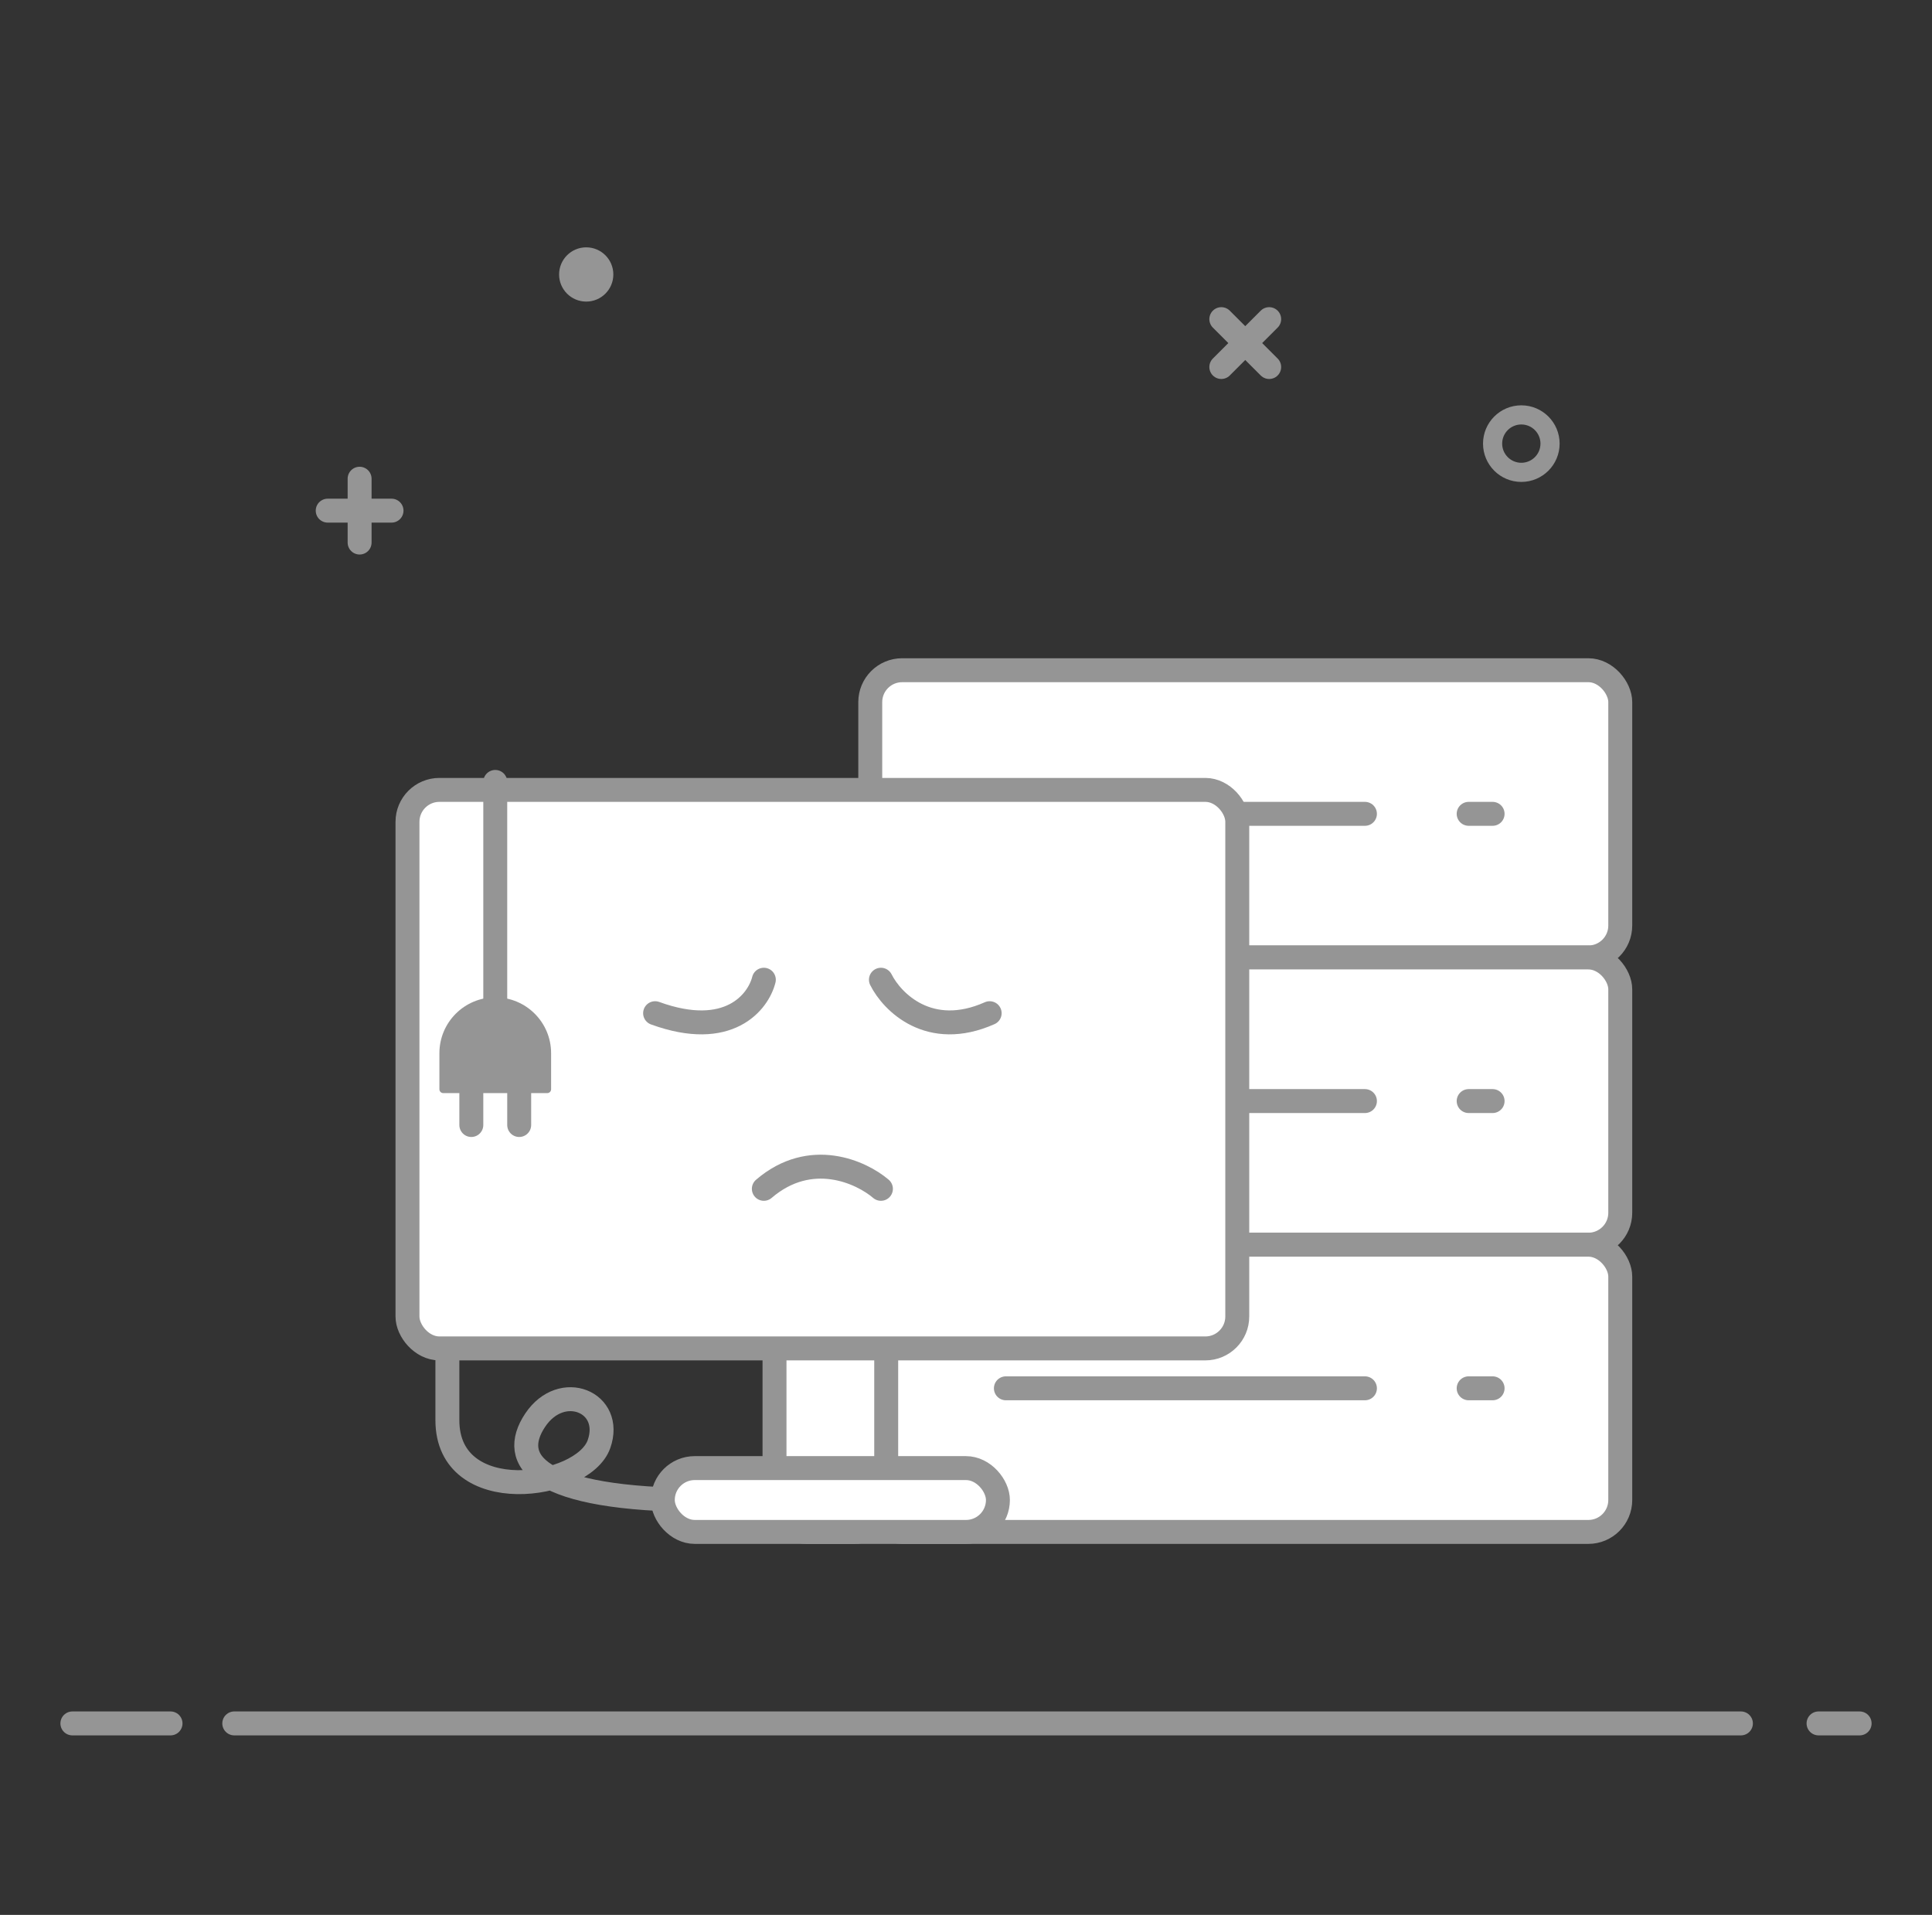 <svg width="113" height="112" viewBox="0 0 113 112" fill="none" xmlns="http://www.w3.org/2000/svg">
<rect x="0" y="0" width="113" height="112" fill="#333333" stroke="none"/>
<path d="M41.1 87.734C31.3 87.734 29.744 85.4 31.3 83.067C32.856 80.734 35.904 82.008 35.033 84.467C34.1 87.104 26.167 88.221 26.167 83.067C26.167 80.267 26.167 74.2 26.167 74.2" stroke="#959595" stroke-width="1.4" stroke-linecap="round" stroke-linejoin="round"/>
<rect x="50.9" y="39.2" width="43.867" height="16.8" rx="1.867" fill="white" stroke="#959595" stroke-width="1.4" stroke-linejoin="round"/>
<rect x="50.9" y="56" width="43.867" height="16.8" rx="1.867" fill="white" stroke="#959595" stroke-width="1.4" stroke-linejoin="round"/>
<rect x="50.9" y="72.8" width="43.867" height="16.8" rx="1.867" fill="white" stroke="#959595" stroke-width="1.4" stroke-linejoin="round"/>
<path d="M79.833 64.4H57.433M85.9 64.4H87.3" stroke="#959595" stroke-width="1.4" stroke-linecap="round" stroke-linejoin="round"/>
<path d="M79.833 81.2H58.833M85.9 81.2H87.3" stroke="#959595" stroke-width="1.4" stroke-linecap="round" stroke-linejoin="round"/>
<path d="M79.833 47.6H57.433M85.9 47.6H87.3" stroke="#959595" stroke-width="1.4" stroke-linecap="round" stroke-linejoin="round"/>
<path d="M71.433 18.666L74.233 21.466M74.233 18.666L71.433 21.466" stroke="#959595" stroke-width="1.4" stroke-linecap="round" stroke-linejoin="round"/>
<circle cx="88.98" cy="25.947" r="1.68" stroke="#959595" stroke-width="1.12" stroke-linecap="round" stroke-linejoin="round"/>
<circle cx="34.287" cy="16.053" r="1.12" fill="#959595" stroke="#959595" stroke-width="0.933" stroke-linecap="round" stroke-linejoin="round"/>
<path d="M19.167 29.867H22.9" stroke="#959595" stroke-width="1.4" stroke-linecap="round" stroke-linejoin="round"/>
<path d="M21.033 31.733L21.033 28" stroke="#959595" stroke-width="1.4" stroke-linecap="round" stroke-linejoin="round"/>
<rect x="45.3" y="77.467" width="6.533" height="12.133" rx="1.867" fill="white" stroke="#959595" stroke-width="1.4" stroke-linejoin="round"/>
<rect x="38.767" y="85.867" width="19.6" height="3.733" rx="1.867" fill="white" stroke="#959595" stroke-width="1.4" stroke-linejoin="round"/>
<rect x="23.833" y="46.2" width="48.533" height="32.667" rx="1.867" fill="white" stroke="#959595" stroke-width="1.4" stroke-linejoin="round"/>
<path d="M44.676 57.303C44.349 58.608 42.621 60.825 38.316 59.26M51.524 57.303C52.177 58.608 54.362 60.825 57.884 59.26M51.524 69.533C50.383 68.555 47.415 67.185 44.676 69.533" stroke="#959595" stroke-width="1.4" stroke-linecap="round" stroke-linejoin="round"/>
<path d="M28.967 45.733V58.8" stroke="#959595" stroke-width="1.4" stroke-linecap="round" stroke-linejoin="round"/>
<path d="M27.567 63L27.567 65.8" stroke="#959595" stroke-width="1.4" stroke-linecap="round" stroke-linejoin="round"/>
<path d="M30.367 63L30.367 65.8" stroke="#959595" stroke-width="1.4" stroke-linecap="round" stroke-linejoin="round"/>
<path d="M25.7 61.6C25.7 59.796 27.163 58.334 28.967 58.334C30.771 58.334 32.233 59.796 32.233 61.6V63.709C32.233 63.833 32.133 63.934 32.009 63.934H25.924C25.8 63.934 25.7 63.833 25.7 63.709V61.6Z" fill="#959595"/>
<path d="M4.233 100.8H9.974M13.702 100.8H101.824M106.364 100.8H108.767" stroke="#959595" stroke-width="1.4" stroke-linecap="round" stroke-linejoin="round"/>
</svg>
